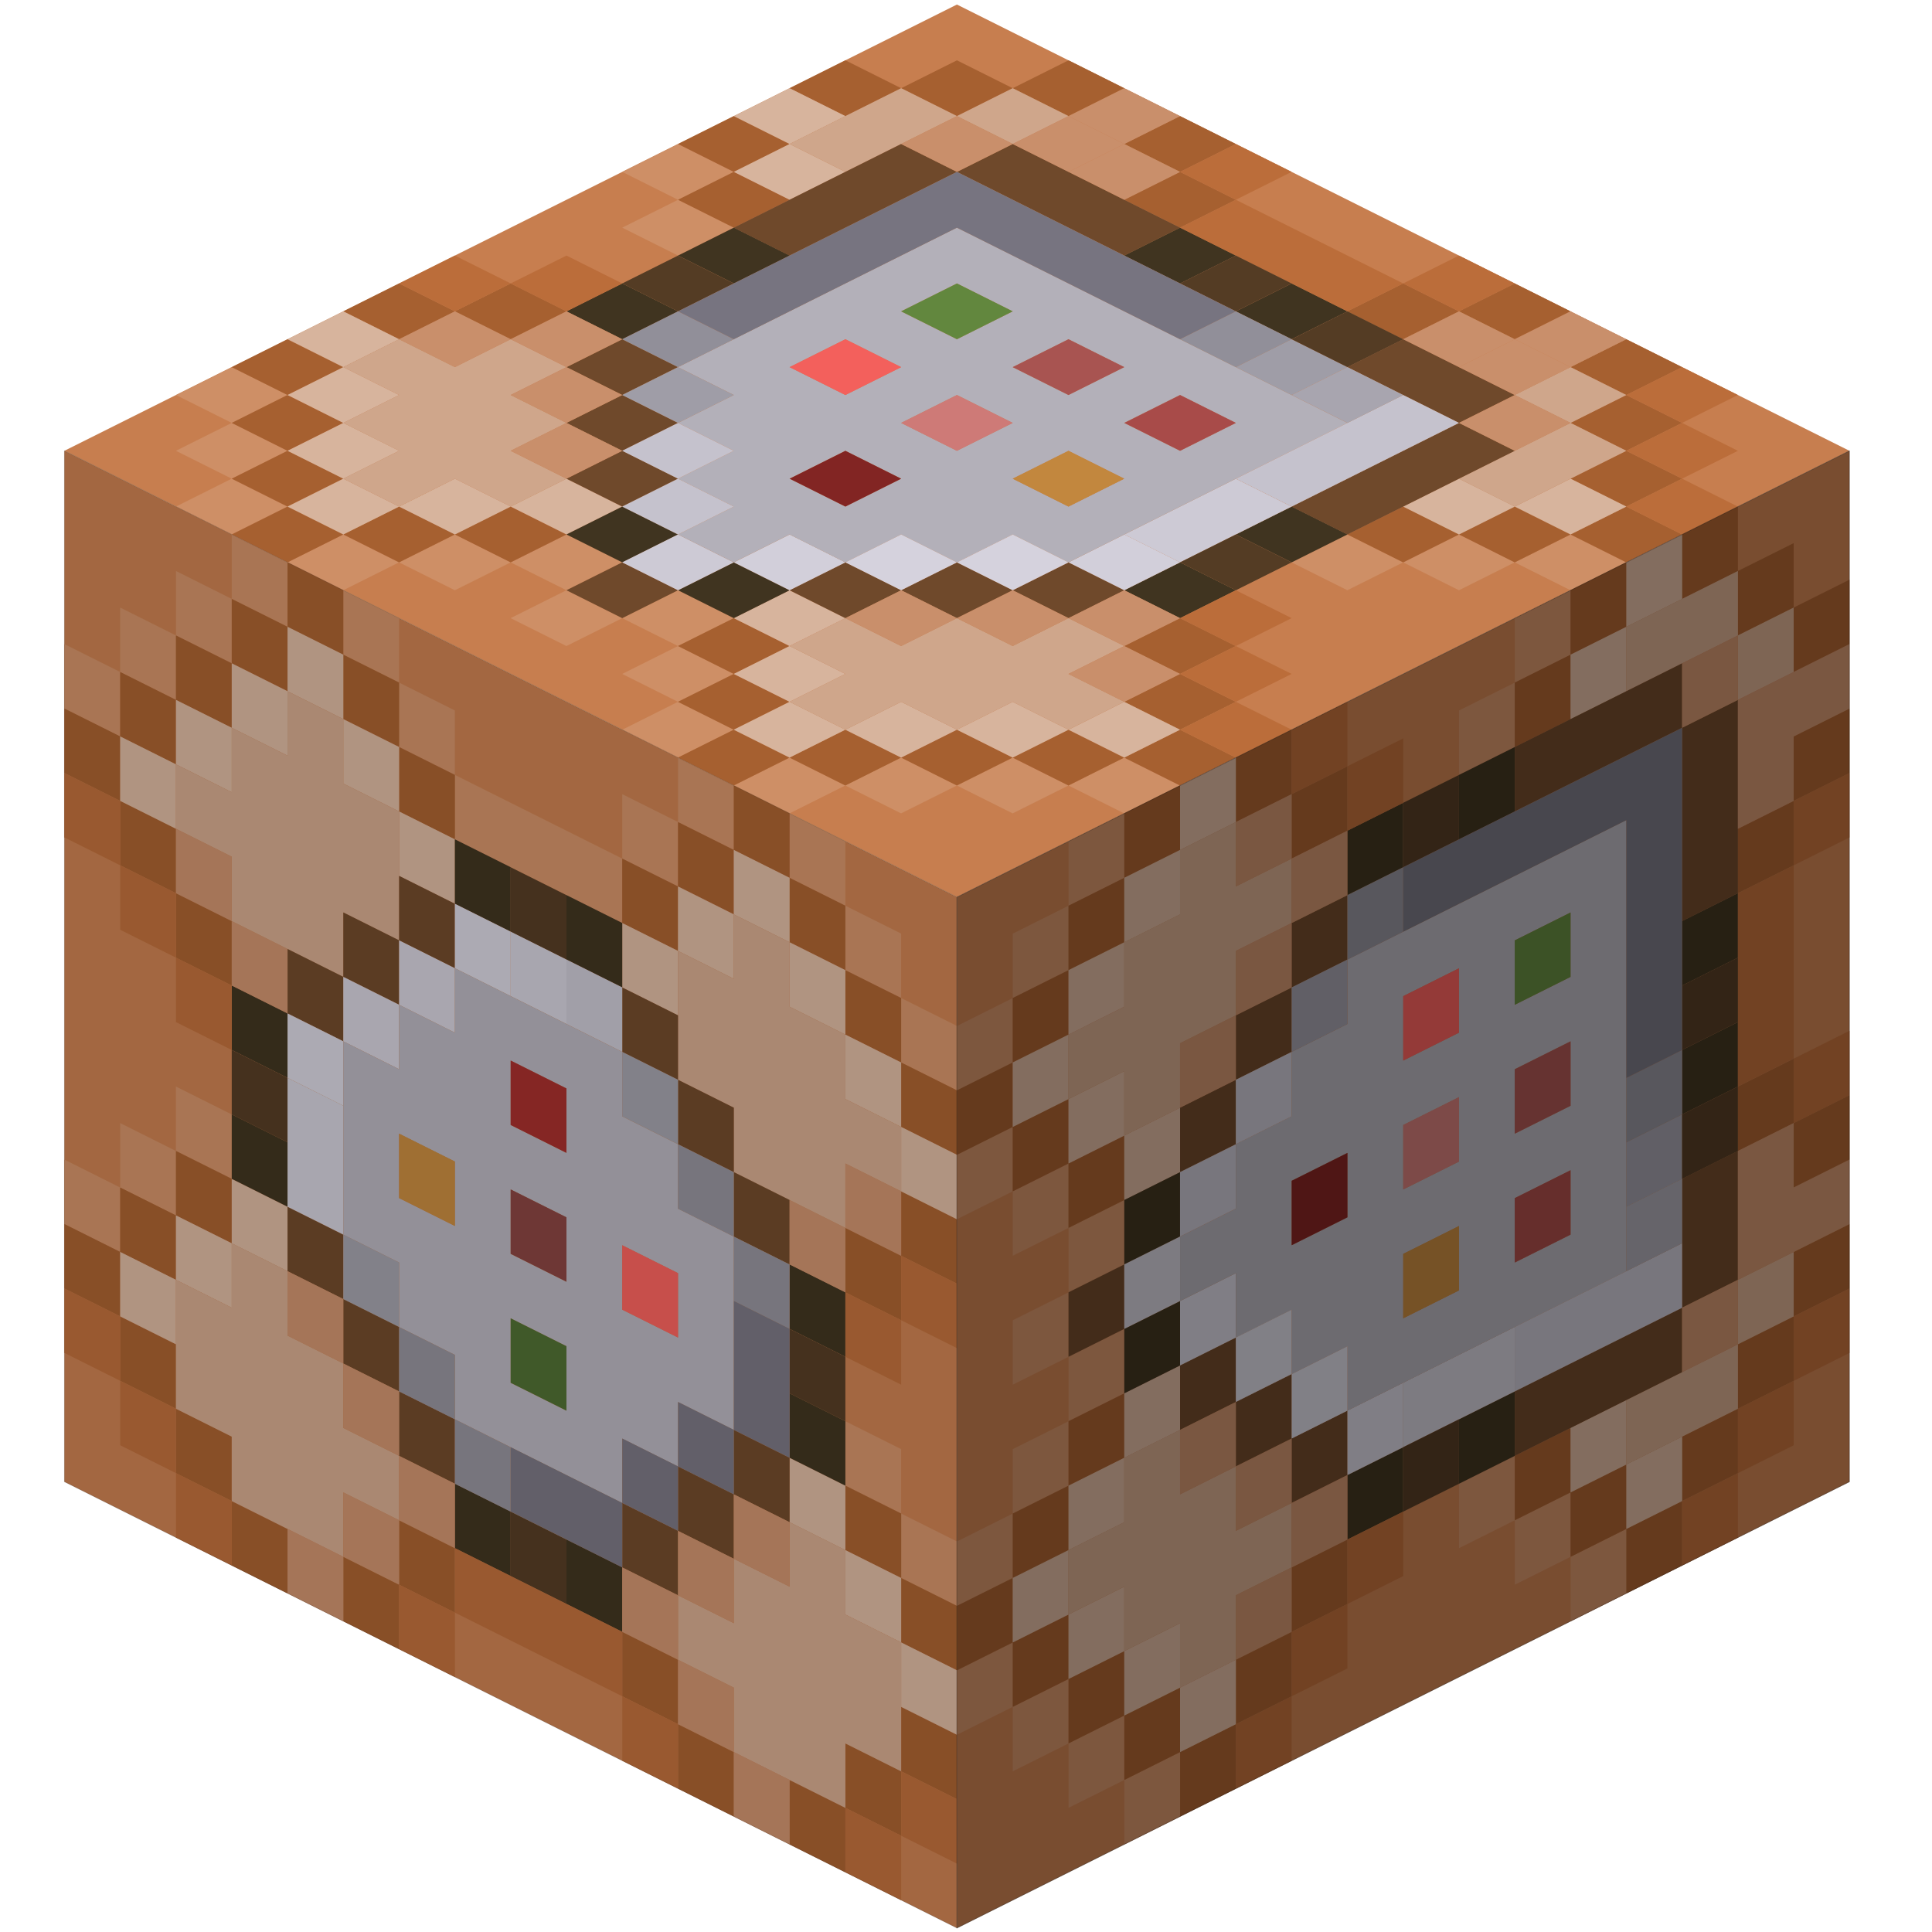 <?xml version="1.0" encoding="UTF-8"?>
<svg width="150" height="150" version="1.1" viewBox="0 0 300 300" xmlns="http://www.w3.org/2000/svg" xmlns:cc="http://creativecommons.org/ns#" xmlns:dc="http://purl.org/dc/elements/1.1/" xmlns:rdf="http://www.w3.org/1999/02/22-rdf-syntax-ns#">
<path d="m10 70 138.59-69.296 138.59 69.296-138.59 69.296z" fill="#c77e4f"/>
<path d="m105.28 22.359-8.662 4.33 8.662 4.332 8.662-4.332-8.662-4.33zm0 8.662-8.662 4.33 8.662 4.332 8.662-4.332-8.662-4.33zm-69.297 25.986-8.662 4.33 8.662 4.332 8.662-4.332-8.662-4.33zm0 8.662-8.662 4.33 8.662 4.33 8.662-4.33-8.662-4.33zm0 8.66-8.662 4.332 8.662 4.33 8.662-4.33-8.662-4.332zm17.324 8.662-8.662 4.332 8.662 4.33 8.662-4.33-8.662-4.332zm8.662 4.332 8.662 4.33 8.662-4.33-8.662-4.332-8.662 4.332zm17.324 0 8.662 4.33 8.662-4.33-8.662-4.332-8.662 4.332zm8.662 4.33-8.662 4.332 8.662 4.33 8.662-4.33-8.662-4.332zm8.662 4.332 8.662 4.33 8.662-4.33-8.662-4.332-8.662 4.332zm8.662 4.33-8.662 4.332 8.662 4.33 8.662-4.33-8.662-4.332zm0 8.662-8.662 4.332 8.662 4.33 8.662-4.33-8.662-4.332zm103.94-25.986-8.662 4.332 8.662 4.33 8.662-4.33-8.662-4.332zm8.662 4.332 8.662 4.33 8.662-4.33-8.662-4.332-8.662 4.332zm17.324 0 8.662 4.33 8.662-4.33-8.662-4.332-8.662 4.332zm-112.61 30.316-8.662 4.332 8.662 4.33 8.662-4.33-8.662-4.332zm8.662 4.332 8.662 4.33 8.662-4.33-8.662-4.332-8.662 4.332zm17.324 0 8.662 4.33 8.662-4.33-8.662-4.332-8.662 4.332zm17.324 0 8.66 4.33 8.662-4.33-8.662-4.332-8.66 4.332z" fill="#ce8f66"/>
<path d="m131.27 9.365-8.662 4.332 8.662 4.33 8.662-4.33-8.662-4.332zm8.662 4.332 8.662 4.33 8.662-4.33-8.662-4.332-8.662 4.332zm17.324 0 8.662 4.33 8.66-4.33-8.66-4.332-8.662 4.332zm-43.311 4.33-8.662 4.332 8.662 4.33 8.662-4.33-8.662-4.332zm0 8.662-8.662 4.332 8.662 4.33 8.662-4.33-8.662-4.332zm69.295-8.662-8.662 4.332 8.662 4.33 8.662-4.33-8.662-4.332zm0 8.662-8.662 4.332 8.662 4.33 8.662-4.33-8.662-4.332zm-121.27 17.324-8.662 4.332 8.662 4.33 8.662-4.33-8.662-4.332zm8.662 4.332 8.662 4.33 8.662-4.33-8.662-4.332-8.662 4.332zm147.25-4.332-8.662 4.332 8.662 4.33 8.662-4.33-8.662-4.332zm8.662 4.332 8.662 4.33 8.662-4.33-8.662-4.332-8.662 4.332zm-181.9 4.33-8.662 4.332 8.662 4.33 8.662-4.33-8.662-4.332zm0 8.662-8.662 4.332 8.662 4.33 8.662-4.33-8.662-4.332zm0 8.662-8.662 4.33 8.662 4.332 8.662-4.332-8.662-4.33zm0 8.662-8.662 4.33 8.662 4.332 8.662-4.332-8.662-4.33zm8.662 4.33 8.662 4.332 8.662-4.332-8.662-4.33-8.662 4.33zm17.324 0 8.662 4.332 8.662-4.332-8.662-4.33-8.662 4.33zm181.9-30.316-8.662 4.332 8.662 4.33 8.662-4.33-8.662-4.332zm0 8.662-8.662 4.332 8.662 4.33 8.662-4.33-8.662-4.332zm0 8.662-8.662 4.33 8.662 4.332 8.662-4.332-8.662-4.33zm0 8.662-8.662 4.33 8.662 4.332 8.662-4.332-8.662-4.33zm-8.662 4.33-8.662-4.33-8.662 4.33 8.662 4.332 8.662-4.332zm-17.324 0-8.662-4.33-8.662 4.33 8.662 4.332 8.662-4.332zm-112.61 12.994-8.662 4.33 8.662 4.332 8.662-4.332-8.662-4.33zm0 8.662-8.662 4.33 8.662 4.332 8.662-4.332-8.662-4.33zm0 8.662-8.662 4.33 8.662 4.332 8.662-4.332-8.662-4.33zm8.662 4.33 8.662 4.332 8.662-4.332-8.662-4.33-8.662 4.33zm17.324 0 8.662 4.332 8.662-4.332-8.662-4.33-8.662 4.33zm17.324 0 8.662 4.332 8.66-4.332-8.66-4.33-8.662 4.33zm17.322 0 8.662 4.332 8.662-4.332-8.662-4.33-8.662 4.33zm8.662-4.33 8.662-4.332-8.662-4.33-8.662 4.33 8.662 4.332zm0-8.662 8.662-4.332-8.662-4.33-8.662 4.33 8.662 4.332z" fill="#a66030"/>
<path d="m122.61 13.697-8.662 4.33 8.662 4.332 8.662-4.332-8.662-4.33zm0 8.662-8.662 4.33 8.662 4.332 8.662-4.332-8.662-4.33zm-69.297 25.986-8.662 4.33 8.662 4.332 8.662-4.332-8.662-4.33zm0 8.662-8.662 4.33 8.662 4.332 8.662-4.332-8.662-4.33zm0 8.662-8.662 4.33 8.662 4.33 8.662-4.33-8.662-4.33zm0 8.66-8.662 4.332 8.662 4.33 8.662-4.33-8.662-4.332zm8.662 4.332 8.662 4.33 8.662-4.33-8.662-4.332-8.662 4.332zm17.324 0 8.662 4.33 8.662-4.33-8.662-4.332-8.662 4.332zm147.25-4.332-8.662 4.332 8.662 4.33 8.662-4.33-8.662-4.332zm8.662 4.332 8.662 4.33 8.662-4.33-8.662-4.332-8.662 4.332zm-112.61 12.992-8.662 4.332 8.662 4.33 8.662-4.33-8.662-4.332zm0 8.662-8.662 4.332 8.662 4.33 8.662-4.33-8.662-4.332zm0 8.662-8.662 4.332 8.662 4.33 8.662-4.33-8.662-4.332zm8.662 4.332 8.662 4.33 8.662-4.33-8.662-4.332-8.662 4.332zm17.324 0 8.662 4.33 8.662-4.33-8.662-4.332-8.662 4.332zm17.324 0 8.66 4.33 8.662-4.33-8.662-4.332-8.66 4.332z" fill="#d7b49d"/>
<path d="m139.93 13.697-8.662 4.33-8.662 4.332 8.662 4.33 8.662-4.33 8.662-4.332-8.662-4.33zm8.662 4.33 8.662 4.332 8.662-4.332-8.662-4.33-8.662 4.33zm-86.621 34.648-8.662 4.332 8.662 4.33-8.662 4.332 8.662 4.33-8.662 4.33 8.662 4.332 8.662-4.332 8.662 4.332 8.662-4.332-8.662-4.33 8.662-4.33-8.662-4.332 8.662-4.33-8.662-4.332-8.662 4.332-8.662-4.332zm181.9 4.332-8.662 4.33 8.662 4.332 8.662-4.332-8.662-4.33zm0 8.662-17.324 8.66 8.662 4.332 8.662-4.332 8.662-4.33-8.662-4.33zm-112.61 30.316-8.662 4.33 8.662 4.332-8.662 4.33 8.662 4.332 8.662-4.332 8.662 4.332 8.662-4.332 8.662 4.332 8.66-4.332-8.66-4.33 8.66-4.332-8.66-4.33-8.662 4.33-8.662-4.33-8.662 4.33-8.662-4.33z" fill="#cfa68b"/>
<path d="m139.93 22.359-8.662 4.33-8.662 4.332-8.662 4.33 8.662 4.332 8.662-4.332 8.662-4.33 8.662-4.332-8.662-4.33zm8.662 4.33 8.662 4.332 8.662 4.33 8.66 4.332 8.662-4.332-8.662-4.33-8.66-4.332-8.662-4.33-8.662 4.33zm-51.973 25.986-8.662 4.332 8.662 4.33 8.662-4.33-8.662-4.332zm0 8.662-8.662 4.332 8.662 4.33 8.662-4.33-8.662-4.332zm0 8.662-8.662 4.33 8.662 4.332 8.662-4.332-8.662-4.33zm121.27-17.324-8.662 4.332 8.662 4.33 8.662 4.332 8.662-4.332-8.662-4.33-8.662-4.332zm8.662 12.994-17.324 8.66-8.662 4.332 8.662 4.33 8.662-4.33 8.662-4.332 8.662-4.33-8.662-4.33zm-129.93 21.654-8.662 4.33 8.662 4.332 8.662-4.332-8.662-4.33zm34.648 0-8.662 4.33 8.662 4.332 8.662-4.332-8.662-4.33zm8.662 4.33 8.662 4.332 8.662-4.332-8.662-4.33-8.662 4.33zm17.324 0 8.662 4.332 8.66-4.332-8.66-4.33-8.662 4.33z" fill="#6f492b"/>
<path d="m113.95 35.352-8.662 4.332 8.662 4.33 8.662-4.33-8.662-4.332zm69.295 0-8.662 4.332 8.662 4.33 8.662-4.33-8.662-4.332zm-86.619 8.662-8.662 4.332 8.662 4.33 8.662-4.33-8.662-4.332zm103.94 0-8.662 4.332 8.662 4.33 8.662-4.33-8.662-4.332zm-103.94 34.648-8.662 4.33 8.662 4.332 8.662-4.332-8.662-4.33zm103.94 0-8.662 4.33 8.662 4.332 8.662-4.332-8.662-4.33zm-86.619 8.662-8.662 4.33 8.662 4.332 8.662-4.332-8.662-4.33zm69.295 0-8.662 4.33 8.662 4.332 8.662-4.332-8.662-4.33z" fill="#403420"/>
<path d="m191.9 74.33-8.662 4.332-8.662 4.33 8.662 4.332 8.662-4.332 8.662-4.33-8.662-4.332zm-86.619 8.662-8.662 4.332 8.662 4.33 8.662-4.33-8.662-4.332z" fill="#cdcad5"/>
<g fill="#c98f6b">
<path d="m131.27 95.986 8.662-4.331 8.662 4.331-8.662 4.331z"/>
<path d="m79.296 70 8.662-4.331 8.662 4.331-8.662 4.331z"/>
<path d="m165.92 104.65 8.662-4.331 8.662 4.331-8.662 4.331z"/>
<path d="m148.59 95.986 8.662-4.331 8.662 4.331-8.662 4.331z"/>
<path d="m79.296 61.338 8.662-4.331 8.662 4.331-8.662 4.331z"/>
<path d="m61.972 52.676 8.662-4.331 8.662 4.331-8.662 4.331z"/>
<path d="m165.92 95.986 8.662-4.331 8.662 4.331-8.662 4.331z"/>
<path d="m79.296 52.676 8.662-4.331 8.662 4.331-8.662 4.331z"/>
<path d="m226.55 65.669 8.662-4.331 8.662 4.331-8.662 4.331z"/>
<path d="m139.93 22.359 8.662-4.331 8.662 4.331-8.662 4.331z"/>
<path d="m226.55 57.007 8.662-4.331 8.662 4.331-8.662 4.331z"/>
<path d="m217.89 52.676 8.662-4.331 8.662 4.331-8.662 4.331z"/>
<path d="m165.92 26.69 8.662-4.331 8.662 4.331-8.662 4.331z"/>
<path d="m157.25 22.359 8.662-4.331 8.662 4.331-8.662 4.331z"/>
<path d="m235.21 52.676 8.662-4.331 8.662 4.331-8.662 4.331z"/>
<path d="m165.92 18.028 8.662-4.331 8.662 4.331-8.662 4.331z"/>
</g>
<path d="m122.61 82.992-8.662 4.332 8.662 4.33 8.662-4.33-8.662-4.332zm51.971 0-8.66 4.332 8.66 4.33 8.662-4.33-8.662-4.332z" fill="#d2cfda"/>
<path d="m148.59 35.352-8.662 4.332-8.662 4.33-8.662 4.332-8.662 4.33-8.662 4.332 8.662 4.33-8.662 4.332 8.662 4.33-8.662 4.33 8.662 4.332-8.662 4.33 8.662 4.332 8.662-4.332 8.662 4.332 8.662-4.332 8.662 4.332 8.662-4.332 8.662 4.332 8.66-4.332 8.662-4.33 8.662-4.332 17.324-8.66-8.662-4.332-8.662-4.33-8.662-4.332-8.662-4.33-8.66-4.332-8.662-4.33-8.662-4.332zm0 8.662 8.662 4.332-8.662 4.33-8.662-4.33 8.662-4.332zm-17.324 8.662 8.662 4.332-8.662 4.33-8.662-4.33 8.662-4.332zm34.648 0 8.66 4.332-8.66 4.33-8.662-4.33 8.662-4.332zm-17.324 8.662 8.662 4.332-8.662 4.33-8.662-4.33 8.662-4.332zm34.646 0 8.662 4.332-8.662 4.33-8.662-4.33 8.662-4.332zm-51.971 8.662 8.662 4.33-8.662 4.332-8.662-4.332 8.662-4.33zm34.648 0 8.66 4.33-8.66 4.332-8.662-4.332 8.662-4.33z" fill="#b3b0b9"/>
<path d="m217.89 61.338-8.662 4.332-17.324 8.66 8.662 4.332 8.662-4.332 17.324-8.66-8.662-4.332zm-112.61 4.332-8.662 4.33 8.662 4.33 8.662-4.33-8.662-4.33zm0 8.66-8.662 4.332 8.662 4.33 8.662-4.33-8.662-4.332z" fill="#c5c2cd"/>
<path d="m191.9 22.359-8.662 4.33 8.662 4.332 8.662-4.332-8.662-4.33zm0 8.662-8.662 4.33 8.662 4.332 8.662 4.33 8.662 4.332 8.662-4.332-8.662-4.33-8.662-4.332-8.662-4.33zm25.986 12.992 8.662 4.332 8.662-4.332-8.662-4.33-8.662 4.33zm-147.25-4.33-8.662 4.33 8.662 4.332 8.662-4.332-8.662-4.33zm8.662 4.33 8.662 4.332 8.662-4.332-8.662-4.33-8.662 4.33zm181.9 12.994-8.662 4.33 8.662 4.332 8.662-4.332-8.662-4.33zm0 8.662-8.662 4.33 8.662 4.33 8.662-4.33-8.662-4.33zm0 8.66-8.662 4.332 8.662 4.33 8.662-4.33-8.662-4.332zm-69.297 17.324-8.662 4.332 8.662 4.33 8.662-4.33-8.662-4.332zm0 8.662-8.662 4.332 8.662 4.33 8.662-4.33-8.662-4.332zm0 8.662-8.662 4.332 8.662 4.33 8.662-4.33-8.662-4.332z" fill="#bb6d3a"/>
<path d="m139.93 82.992-8.662 4.332 8.662 4.33 8.662-4.33-8.662-4.332zm8.662 4.332 8.662 4.33 8.662-4.33-8.662-4.332-8.662 4.332z" fill="#d5d2dd"/>
<g fill="#822523">
<animate attributeName="fill" dur="2s" repeatCount="indefinite" values="#822523;#a84b49;#c85452;#a84b49;#822523"/>
<path d="m122.61 74.331 8.662-4.331 8.662 4.331-8.662 4.331z"/>
</g>
<path d="m200.56 52.676-8.662 4.332 8.662 4.33 8.662-4.33-8.662-4.332zm-95.281 4.332-8.662 4.33 8.662 4.332 8.662-4.332-8.662-4.33z" fill="#9f9da7"/>
<path d="m105.28 48.346-8.662 4.33 8.662 4.332 8.662-4.332-8.662-4.33zm86.619 0-8.662 4.33 8.662 4.332 8.662-4.332-8.662-4.33z" fill="#918f99"/>
<g fill="#543c24">
<path d="m183.24 87.324 8.662-4.331 8.662 4.331-8.662 4.331z"/>
<path d="m96.621 44.014 8.662-4.331 8.662 4.331-8.662 4.331z"/>
<path d="m200.57 52.676 8.662-4.331 8.662 4.331-8.662 4.331z"/>
<path d="m183.24 44.014 8.662-4.331 8.662 4.331-8.662 4.331z"/>
</g>
<g fill="#c2873e">
<animate attributeName="fill" dur="2s" repeatCount="indefinite" values="#c2873e;#9b6c32;#e8ad64;#c2873e;#c2873e"/>
<path d="m157.25 74.331 8.662-4.331 8.662 4.331-8.662 4.331z"/>
</g>
<g fill="#ce7a77">
<animate attributeName="fill" dur="2s" repeatCount="indefinite" values="#ce7a77;#a85451;#864341;#a85451;#ce7a77"/>
<path d="m139.93 65.669 8.662-4.331 8.662 4.331-8.662 4.331z"/>
</g>
<g fill="#f3605c">
<animate attributeName="fill" dur="2s" repeatCount="indefinite" values="#f3605c;#cd3a36;#a42e2b;#cd3a36;#f3605c"/>
<path d="m122.61 57.007 8.662-4.331 8.662 4.331-8.662 4.331z"/>
</g>
<path d="m148.59 26.689-8.662 4.332-8.662 4.33-8.662 4.332-8.662 4.33-8.662 4.332 8.662 4.33 8.662-4.33 8.662-4.332 8.662-4.33 8.662-4.332 8.662 4.332 8.662 4.33 8.66 4.332 8.662 4.33 8.662-4.33-8.662-4.332-8.662-4.33-8.66-4.332-8.662-4.33-8.662-4.332z" fill="#777480"/>
<g fill="#a84b49">
<animate attributeName="fill" dur="2s" repeatCount="indefinite" values="#a84b49;#a22e2c;#a22e2c;#822523;#a84b49"/>
<path d="m174.58 65.669 8.662-4.331 8.662 4.331-8.662 4.331z"/>
</g>
<g fill="#a85451">
<animate attributeName="fill" dur="2s" repeatCount="indefinite" values="#a85451;#ce7a77;#ce7a77;#a85451;#a85451"/>
<path d="m157.25 57.007 8.662-4.331 8.662 4.331-8.662 4.331z"/>
</g>
<g fill="#62873e">
<animate attributeName="fill" dur="2s" repeatCount="indefinite" values="#62873e;#4e6c32;#4e6c32;#749258;#62873e"/>
<path d="m139.93 48.345 8.662-4.331 8.662 4.331-8.662 4.331z"/>
</g>
<path d="m200.57 61.338 8.662-4.331 8.662 4.331-8.662 4.331z" fill="#a8a5af"/>
<path d="m10 70 138.59 69.296v160.09l-138.59-69.296z" fill="#c77e4f"/>
<path d="m35.986 82.992v10.006l8.662 4.332v-10.006l-8.662-4.332zm0 10.006-8.662-4.33v10.006l8.662 4.33v-10.006zm-8.662 5.676-8.662-4.332v10.006l8.662 4.332v-10.006zm-8.662 5.674-8.662-4.33v10.006l8.662 4.33v-10.006zm34.648-12.693v10.006l8.662 4.332v-10.006l-8.662-4.332zm8.662 14.338v10.006l8.662 4.33v-10.006l-8.662-4.33zm8.662 14.336v10.006l8.662 4.332 8.662 4.33 8.662 4.332v-10.006l-8.662-4.332-8.662-4.33-8.662-4.332zm25.986 12.994 8.662 4.33v-10.006l-8.662-4.33v10.006zm8.662-5.676 8.662 4.332v-10.006l-8.662-4.332v10.006zm17.324-1.344v10.006l8.662 4.332v-10.006l-8.662-4.332zm8.662 14.338v10.006l8.662 4.33v-10.006l-8.662-4.33zm8.662 14.336v10.006l8.662 4.332v-10.006l-8.662-4.332zm-112.61 13.738v10.006l8.662 4.33v-10.006l-8.662-4.33zm0 10.006-8.662-4.332v10.006l8.662 4.332v-10.006zm-8.662 5.674-8.662-4.33v10.006l8.662 4.33v-10.006zm112.61 36.293v10.006l8.662 4.33v-10.006l-8.662-4.33zm8.662 14.336v10.006l8.662 4.33v-10.006l-8.662-4.33z" fill="#ce8f66"/>
<path d="m44.648 87.324v10.006l8.662 4.33v-10.006l-8.662-4.33zm8.662 14.336v10.006l8.662 4.332v-10.006l-8.662-4.332zm8.662 14.338v10.006l8.662 4.33v-10.006l-8.662-4.33zm-17.324-18.668-8.662-4.332v10.006l8.662 4.332v-10.006zm-8.662 5.674-8.662-4.33v10.006l8.662 4.33v-10.006zm-8.662 5.676-8.662-4.332v10.006l8.662 4.332v-10.006zm-8.662 5.674-8.662-4.33v10.006l8.662 4.33v-10.006zm0 10.006v10.006l8.662 4.332v-10.006l-8.662-4.332zm8.662 14.338v10.006l8.662 4.33v-10.006l-8.662-4.33zm86.621-16.725v10.006l8.662 4.33v-10.006l-8.662-4.33zm8.662 14.336v10.006l8.662 4.332v-10.006l-8.662-4.332zm8.662 14.338v10.006l8.662 4.33v-10.006l-8.662-4.33zm8.662 14.336v10.006l8.662 4.332v-10.006l-8.662-4.332zm-25.986-33.004-8.662-4.332v10.006l8.662 4.332v-10.006zm-8.662 5.674-8.662-4.33v10.006l8.662 4.33v-10.006zm-77.959 41.068v10.006l8.662 4.33v-10.006l-8.662-4.33zm0 10.006-8.662-4.332v10.006l8.662 4.332v-10.006zm-8.662 5.674-8.662-4.33v10.006l8.662 4.33v-10.006zm0 10.006v10.006l8.662 4.332v-10.006l-8.662-4.332zm8.662 14.338v10.006l8.662 4.33v-10.006l-8.662-4.33zm8.662 14.336v10.006l8.662 4.33v-10.006l-8.662-4.33zm103.95-48.086v10.006l8.662 4.332v-10.006l-8.662-4.332zm0 10.006-8.662-4.33v10.006l8.662 4.33v-10.006zm-8.662 35.693v10.004l8.662 4.332v-10.006l-8.662-4.33zm8.662 14.336v10.006l8.662 4.33v-10.006l-8.662-4.33zm-77.959-8.963v10.006l8.662 4.332v-10.006l-8.662-4.332zm0 10.006-8.662-4.33v10.006l8.662 4.33v-10.006zm34.648 7.318v10.006l8.662 4.332v-10.006l-8.662-4.332zm8.662 14.338v10.006l8.662 4.33v-10.006l-8.662-4.33zm34.648-2.688v10.006l8.662 4.33v-10.006l-8.662-4.33zm0 10.006-8.662-4.332v10.006l8.662 4.332v-10.006zm-8.662 5.674-8.662-4.33v10.006l8.662 4.33v-10.006z" fill="#a66030"/>
<path d="m44.648 97.33v10.006l8.662 4.33v-10.006l-8.662-4.33zm8.662 14.336v10.006l8.662 4.332v-10.006l-8.662-4.332zm8.662 14.338v10.006l8.662 4.33v-10.006l-8.662-4.33zm-17.324-18.668-8.662-4.332v10.006l8.662 4.332v-10.006zm-8.662 5.674-8.662-4.33v10.006l8.662 4.33v-10.006zm-8.662 5.676-8.662-4.332v10.006l8.662 4.332v-10.006zm86.621 13.293v10.006l8.662 4.33v-10.006l-8.662-4.33zm8.662 14.336v10.006l8.662 4.332v-10.006l-8.662-4.332zm8.662 14.338v10.006l8.662 4.33v-10.006l-8.662-4.33zm8.662 14.336v10.006l8.662 4.332v-10.006l-8.662-4.332zm-25.986-33.004-8.662-4.332v10.006l8.662 4.332v-10.006zm-8.662 5.674-8.662-4.33v10.006l8.662 4.33v-10.006zm-69.297 35.393v10.006l8.662 4.332v-10.006l-8.662-4.332zm0 10.006-8.662-4.33v10.006l8.662 4.33v-10.006zm-8.662 5.676-8.662-4.332v10.006l8.662 4.332v-10.006zm95.283 27.629v10.006l8.662 4.33v-10.004l-8.662-4.332zm8.662 14.336v10.006l8.662 4.332v-10.006l-8.662-4.332zm8.662 14.338v10.006l8.662 4.33v-10.006l-8.662-4.33z" fill="#d7b49d"/>
<path d="m44.648 107.34v10.006l-8.662-4.332v10.006l-8.662-4.33v10.006l8.662 4.33v10.006l8.662 4.332 8.662 4.33v-10.006l8.662 4.332v-10.006-10.006l-8.662-4.332v-10.006l-8.662-4.33zm69.297 34.648v10.006l-8.662-4.332v10.006 10.006l8.662 4.332v10.006l8.662 4.33 8.662 4.332v-10.006l8.662 4.33v-10.006l-8.662-4.33v-10.006l-8.662-4.332v-10.006l-8.662-4.33zm-77.959 51.072v10.006l-8.662-4.33v10.006 10.006l8.662 4.33v10.006l8.662 4.33 8.662 4.332v-10.006l8.662 4.33v-10.004l-8.662-4.332v-10.006l-8.662-4.33v-10.006l-8.662-4.332zm86.621 43.311v10.006l-8.662-4.332v10.006l-8.662-4.33v10.006l8.662 4.33v10.006l8.662 4.332 8.662 4.33v-10.006l8.662 4.332v-10.006-10.006l-8.662-4.332v-10.006l-8.662-4.33z" fill="#cfa68b"/>
<path d="m70.635 130.33v10.006l8.662 4.332v-10.006l-8.662-4.332zm17.324 8.662v10.006l8.662 4.332v-10.006l-8.662-4.332zm-51.973 14.037v10.006l8.662 4.332v-10.006l-8.662-4.332zm0 20.012v10.006l8.662 4.332v-10.006l-8.662-4.332zm86.621 23.299v10.006l8.662 4.332v-10.006l-8.662-4.332zm0 20.012v10.006l8.662 4.332v-10.006l-8.662-4.332zm-51.973 14.037v10.006l8.662 4.33v-10.006l-8.662-4.33zm17.324 8.662v10.006l8.662 4.33v-10.006l-8.662-4.33z" fill="#403420"/>
<path d="m79.297 134.67v10.006l8.662 4.33v-10.006l-8.662-4.33zm-43.311 28.373v10.006l8.662 4.332v-10.006l-8.662-4.332zm86.621 43.311v10.006l8.662 4.332v-10.006l-8.662-4.332zm-43.311 28.373v10.006l8.662 4.332v-10.006l-8.662-4.332z" fill="#543c24"/>
<path d="m61.973 136.01v10.006l8.662 4.33v-10.006l-8.662-4.33zm0 10.006-8.662-4.332v10.006l8.662 4.332v-10.006zm-8.662 5.674-8.662-4.33v10.006l8.662 4.33v-10.006zm43.311 1.645v10.006l8.662 4.33v-10.006l-8.662-4.33zm8.662 14.336v10.006l8.662 4.332v-10.006l-8.662-4.332zm8.662 14.338v10.006l8.662 4.33v-10.006l-8.662-4.33zm-69.297 5.375v10.006l8.662 4.33v-10.006l-8.662-4.33zm8.662 14.336v10.006l8.662 4.332v-10.006l-8.662-4.332zm8.662 14.338v10.006l8.662 4.33v-10.006l-8.662-4.33zm51.973 5.975v10.006l8.662 4.33v-10.006l-8.662-4.33zm0 10.006-8.662-4.332v10.006l8.662 4.33v-10.004zm-8.662 5.674-8.662-4.33v10.004l8.662 4.332v-10.006z" fill="#6f492b"/>
<path d="m70.635 140.34v10.006l8.662 4.332v-10.006l-8.662-4.332zm-25.986 17.025v10.006l8.662 4.33v-10.006l-8.662-4.33z" fill="#d2cfda"/>
<path d="m79.297 144.67v10.006l8.662 4.33v-10.006l-8.662-4.33zm-34.648 22.699v10.006 10.006l8.662 4.33v-10.006-10.006l-8.662-4.33z" fill="#cdcad5"/>
<path d="m87.959 149 8.662 4.331v10.006l-8.662-4.331z" fill="#c5c2cd"/>
<path d="m10 120.03v10.006l8.662 4.33v-10.006l-8.662-4.33zm8.662 14.336v10.006l8.662 4.332v-10.006l-8.662-4.332zm8.662 14.338v10.006l8.662 4.33v-10.006l-8.662-4.33zm112.61 46.297v10.006l8.662 4.332v-10.006l-8.662-4.332zm0 10.006-8.662-4.33v10.006l8.662 4.33v-10.006zm-129.93-4.93v10.006l8.662 4.33v-10.006l-8.662-4.33zm8.662 14.336v10.006l8.662 4.332v-10.006l-8.662-4.332zm8.662 14.338v10.004l8.662 4.332v-10.006l-8.662-4.33zm43.311 11.648v10.006l8.662 4.33 8.662 4.332 8.662 4.33v-10.006l-8.662-4.33-8.662-4.332-8.662-4.33zm25.986 22.998v10.006l8.662 4.332v-10.006l-8.662-4.332zm-25.986-12.992-8.662-4.332v10.006l8.662 4.332v-10.006zm69.297 24.643v10.006l8.662 4.33v-10.006l-8.662-4.33zm0 10.006-8.662-4.332v10.006l8.662 4.332v-10.006z" fill="#bb6d3a"/>
<path d="m27.324 128.69v10.006l8.662 4.33v-10.006l-8.662-4.33zm8.662 14.336v10.006l8.662 4.332v-10.006l-8.662-4.332zm95.283 37.637v10.006l8.662 4.33v-10.006l-8.662-4.33zm0 10.006-8.662-4.332v10.006l8.662 4.332v-10.006zm-86.621 6.719v10.006l8.662 4.33v-10.006l-8.662-4.33zm8.662 14.336v10.006l8.662 4.332v-10.006l-8.662-4.332zm8.662 14.338v10.004l8.662 4.332v-10.006l-8.662-4.33zm0 10.004-8.662-4.33v10.006l8.662 4.33v-10.006zm-8.662 5.676-8.662-4.332v10.006l8.662 4.332v-10.006zm60.635-9.705v10.004l8.662 4.332v-10.006l-8.662-4.33zm0 10.004-8.662-4.33v10.006l8.662 4.33v-10.006zm-8.662 5.676-8.662-4.332v10.006l8.662 4.332v-10.006zm0 10.006v10.006l8.662 4.33v-10.006l-8.662-4.33zm8.662 14.336v10.006l8.662 4.332v-10.006l-8.662-4.332z" fill="#c98f6b"/>
<g fill="#cecbd6">
<path d="m61.972 146.02 8.662 4.331v10.006l-8.662-4.331z"/>
<path d="m53.31 151.69 8.662 4.331v10.006l-8.662-4.331z"/>
</g>
<path d="m70.635 150.35v10.006l-8.662-4.33v10.006l-8.662-4.332v10.006 10.006 10.006l8.662 4.332v10.006l8.662 4.33v10.006l8.662 4.332 8.662 4.33 8.662 4.332v-10.006l8.662 4.33v-10.006l8.662 4.332v-10.006-10.006-10.006l-8.662-4.332v-10.006l-8.662-4.33v-10.006l-8.662-4.332-8.662-4.33-8.662-4.332zm8.662 14.338 8.662 4.33v10.006l-8.662-4.33v-10.006zm-17.324 11.35 8.662 4.33v10.006l-8.662-4.33v-10.006zm17.324 8.662 8.662 4.33v10.006l-8.662-4.33v-10.006zm17.324 8.662 8.662 4.33v10.006l-8.662-4.33v-10.006zm-17.324 11.35 8.662 4.33v10.006l-8.662-4.33v-10.006z" fill="#b3b0b9"/>
<path d="m96.621 163.34v10.006l8.662 4.33v-10.006l-8.662-4.33zm-43.311 28.373v10.006l8.662 4.332v-10.006l-8.662-4.332z" fill="#9f9da7"/>
<g fill="#a22e2c">
<animate attributeName="fill" dur="2s" repeatCount="indefinite" values="#a22e2c;#c85452;#822523;#822523;#a22e2c"/>
<path d="m79.296 164.68 8.662 4.331v10.006l-8.662-4.331z"/>
</g>
<path d="m105.28 177.68v10.006l8.662 4.332v-10.006l-8.662-4.332zm8.662 14.338v10.006l8.662 4.33v-10.006l-8.662-4.33zm-51.973 14.037v10.006l8.662 4.33v-10.006l-8.662-4.33zm8.662 14.336v10.006l8.662 4.33v-10.004l-8.662-4.332z" fill="#918f99"/>
<g fill="#c2873e">
<animate attributeName="fill" dur="2s" repeatCount="indefinite" values="#c2873e;#9b6c32;#e8ad64;#c2873e;#c2873e"/>
<path d="m61.972 176.03 8.662 4.331v10.006l-8.662-4.331z"/>
</g>
<g fill="#864341">
<animate attributeName="fill" dur="2s" repeatCount="indefinite" values="#864341;#ce7a77;#ce7a77;#ac6967;#864341"/>
<path d="m79.296 184.69 8.662 4.331v10.006l-8.662-4.331z"/>
</g>
<g fill="#f3605c">
<animate attributeName="fill" dur="2s" repeatCount="indefinite" values="#f3605c;#cd3a36;#a42e2b;#cd3a36;#f3605c"/>
<path d="m96.621 193.36 8.662 4.331v10.006l-8.662-4.331z"/>
</g>
<path d="m113.95 202.02v10.006 10.006l8.662 4.33v-10.006-10.006l-8.662-4.33zm0 20.012-8.662-4.332v10.006l8.662 4.332v-10.006zm-8.662 5.674-8.662-4.33v10.006l8.662 4.33v-10.006zm-8.662 5.676-8.662-4.332-8.662-4.33v10.004l8.662 4.332 8.662 4.33v-10.004z" fill="#777480"/>
<g fill="#4e6c32">
<animate attributeName="fill" dur="2s" repeatCount="indefinite" values="#4e6c32;#62873e;#88ad64;#62873e;#4e6c32"/>
<path d="m79.296 204.71 8.662 4.331v10.006l-8.662-4.331z"/>
</g>
<path d="m10 70 138.59 69.296v160.09l-138.59-69.296z" opacity=".182" stroke="#000" stroke-width=".1"/>
<path d="m148.59 139.3 138.59-69.296v160.09l-138.59 69.296z" fill="#c77e4f"/>
<path d="m243.88 91.654-8.662 4.332v10.006l8.662-4.332v-10.006zm-8.662 14.338-8.662 4.33v10.006l8.662-4.33v-10.006zm-60.635 20.311-8.66 4.332v10.006l8.66-4.332v-10.006zm-8.66 14.338-8.662 4.33v10.006l8.662-4.33v-10.006zm-8.662 14.336-8.662 4.332v10.006l8.662-4.332v-10.006zm0 20.012-8.662 4.332v10.006l8.662-4.332v-10.006zm0 10.006v10.006l8.662-4.33v-10.006l-8.662 4.33zm8.662 5.676v10.006l8.66-4.332v-10.006l-8.66 4.332zm0 10.006-8.662 4.33v10.006l8.662-4.33v-10.006zm0 10.006v10.006l8.66-4.332v-10.006l-8.66 4.332zm0 10.006-8.662 4.33v10.006l8.662-4.33v-10.006zm-8.662 14.336-8.662 4.33v10.006l8.662-4.33v-10.006zm77.957-8.961-8.662 4.33v10.006l8.662-4.332v-10.004zm0 10.004v10.006l8.662-4.33v-10.006l-8.662 4.33zm8.662 5.676v10.006l8.662-4.332v-10.006l-8.662 4.332zm-86.619 13.293-8.662 4.33v10.006l8.662-4.33v-10.006zm0 10.006v10.006l8.662-4.332v-10.006l-8.662 4.332zm8.662 5.674v10.006l8.66-4.33v-10.006l-8.66 4.33zm8.66 5.676v10.006l8.662-4.332v-10.006l-8.662 4.332z" fill="#ce8f66"/>
<path d="m269.86 78.662-8.662 4.33v10.006l8.662-4.33v-10.006zm0 10.006v10.006l8.662-4.332v-10.006l-8.662 4.332zm8.662 5.674v10.006l8.662-4.33v-10.006l-8.662 4.33zm-25.986-7.018-8.662 4.33v10.006l8.662-4.33v-10.006zm-8.662 14.336-8.662 4.332v10.006l8.662-4.332v-10.006zm43.311 8.363-8.662 4.33v10.006l8.662-4.33v-10.006zm-8.662 14.336-8.662 4.332v10.006l8.662-4.332v-10.006zm-77.959-11.049-8.662 4.33v10.006l8.662-4.33v-10.006zm0 10.006v10.006l8.662-4.332v-10.006l-8.662 4.332zm-17.324-1.344-8.662 4.33v10.006l8.662-4.33v-10.006zm-8.662 14.336-8.66 4.332v10.006l8.66-4.332v-10.006zm-8.66 14.338-8.662 4.33v10.006l8.662-4.33v-10.006zm-8.662 14.336-8.662 4.332v10.006l8.662-4.332v-10.006zm0 10.006v10.006l8.662-4.33v-10.006l-8.662 4.33zm8.662 5.676v10.006l8.66-4.332v-10.006l-8.66 4.332zm112.61-16.281-8.662 4.332v10.006l8.662-4.332v-10.006zm0 10.006v10.006l8.662-4.33v-10.006l-8.662 4.33zm8.662 15.682-8.662 4.33v10.006l8.662-4.33v-10.006zm-8.662 14.336-8.662 4.332v10.006l8.662-4.332v-10.006zm-8.662 14.338-8.662 4.33v10.006l8.662-4.33v-10.006zm-8.662 14.336-8.662 4.33v10.006l8.662-4.33v-10.006zm-8.662 4.33v-10.004l-8.662 4.33v10.006l8.662-4.332zm-8.662-5.674v-10.006l-8.662 4.332v10.004l8.662-4.33zm-69.297-15.381-8.66 4.332v10.006l8.66-4.332v-10.006zm-8.66 14.338-8.662 4.33v10.006l8.662-4.332v-10.004zm-8.662 14.336-8.662 4.33v10.006l8.662-4.33v-10.006zm0 10.006v10.006l8.662-4.332v-10.006l-8.662 4.332zm8.662 5.674v10.006l8.66-4.33v-10.006l-8.66 4.33zm8.66 5.676v10.006l8.662-4.332v-10.006l-8.662 4.332zm8.662 5.674v10.006l8.662-4.33v-10.006l-8.662 4.33zm8.662-4.33 8.662-4.332v-10.006l-8.662 4.332v10.006zm8.662-14.338 8.662-4.33v-10.006l-8.662 4.33v10.006z" fill="#a66030"/>
<path d="m261.2 82.992-8.662 4.332v10.006l8.662-4.332v-10.006zm-8.662 14.338-8.662 4.33v10.006l8.662-4.33v-10.006zm-60.635 20.311-8.662 4.332v10.006l8.662-4.332v-10.006zm-8.662 14.338-8.662 4.33v10.006l8.662-4.33v-10.006zm-8.662 14.336-8.66 4.332v10.006l8.66-4.332v-10.006zm-8.66 14.338-8.662 4.33v10.006l8.662-4.33v-10.006zm0 10.006v10.006l8.66-4.332v-10.006l-8.66 4.332zm8.66 5.674v10.006l8.662-4.33v-10.006l-8.662 4.33zm8.662 35.693-8.662 4.33v10.006l8.662-4.33v-10.006zm-8.662 14.336-8.66 4.332v10.004l8.66-4.33v-10.006zm-8.66 14.336-8.662 4.332v10.006l8.662-4.332v-10.006zm0 10.006v10.006l8.66-4.33v-10.006l-8.66 4.33zm8.66 5.676v10.006l8.662-4.332v-10.006l-8.662 4.332zm8.662 5.674v10.006l8.662-4.33v-10.006l-8.662 4.33zm69.297-44.652-8.662 4.33v10.006l8.662-4.33v-10.006zm0 10.006v10.004l8.662-4.33v-10.006l-8.662 4.332z" fill="#d7b49d"/>
<path d="m269.86 88.668-8.662 4.33-8.662 4.332v10.006l8.662-4.332 8.662-4.33v-10.006zm0 10.006v10.006l8.662-4.332v-10.006l-8.662 4.332zm-77.959 28.973-8.662 4.332v10.006l-8.662 4.33v10.006l-8.66 4.332v10.006l8.66-4.332v10.006l8.662-4.33v-10.006l8.662-4.332v-10.006l8.662-4.33v-10.006l-8.662 4.33v-10.006zm86.621 66.754-8.662 4.332v10.006l8.662-4.332v-10.006zm-8.662 14.338-8.662 4.33-8.662 4.332v10.006l8.662-4.332 8.662-4.33v-10.006zm-86.621 13.293-8.662 4.33v10.006l-8.66 4.33v10.006l8.66-4.33v10.006l8.662-4.332v10.006l8.662-4.33v-10.006l8.662-4.332v-10.004l-8.662 4.33v-10.006l-8.662 4.332v-10.006z" fill="#cfa68b"/>
<path d="m261.2 103-8.662 4.332-8.662 4.33-8.662 4.332v10.006l8.662-4.332 8.662-4.33 8.662-4.332v-10.006zm0 10.006v10.006 10.006 10.006l8.662-4.33v-10.006-10.006-10.006l-8.662 4.33zm-51.973 25.986-8.662 4.332v10.006l8.662-4.332v-10.006zm-8.662 14.338-8.662 4.33v10.006l8.662-4.33v-10.006zm-8.662 14.336-8.662 4.332v10.006l8.662-4.332v-10.006zm77.959 11.051-8.662 4.33v10.006 10.006l8.662-4.33v-10.006-10.006zm-8.662 24.342-8.662 4.332-8.662 4.33-8.662 4.332v10.006l8.662-4.332 8.662-4.33 8.662-4.332v-10.006zm-86.621-6.719-8.66 4.332v10.006l8.66-4.332v-10.006zm17.324 11.35-8.662 4.332v10.006l8.662-4.332v-10.006zm0 10.006v10.006l8.662-4.33v-10.006l-8.662 4.33zm8.662 5.676v10.006l8.662-4.332v-10.006l-8.662 4.332z" fill="#6f492b"/>
<path d="m235.21 116-8.662 4.33v10.006l8.662-4.33v-10.006zm-17.324 8.662-8.662 4.33v10.006l8.662-4.33v-10.006zm51.973 14.037-8.662 4.33v10.006l8.662-4.33v-10.006zm0 20.012-8.662 4.33v10.006l8.662-4.33v-10.006zm-86.621 23.299-8.662 4.33v10.006l8.662-4.33v-10.006zm0 20.012-8.662 4.33v10.006l8.662-4.33v-10.006zm51.973 14.037-8.662 4.33v10.006l8.662-4.33v-10.006zm-17.324 8.662-8.662 4.33v10.006l8.662-4.332v-10.004z" fill="#403420"/>
<path d="m183.24 192.01-8.662 4.33v10.006l8.662-4.33v-10.006zm51.973 14.037-8.662 4.33-8.662 4.332v10.006l8.662-4.332 8.662-4.33v-10.006z" fill="#cdcad5"/>
<path d="m269.86 98.674-8.662 4.33v10.006l8.662-4.33v-10.006zm0 10.006v10.006 10.006l8.662-4.332v-10.006l8.662-4.33v-10.006l-8.662 4.33-8.662 4.332zm-69.297 14.637-8.662 4.33v10.006l8.662-4.33v-10.006zm0 10.006v10.006l8.662-4.332v-10.006l-8.662 4.332zm0 10.006-8.662 4.33v10.006l8.662-4.33v-10.006zm-8.662 14.336-8.662 4.332v10.006l8.662-4.332v-10.006zm86.621 16.725-8.662 4.332v10.006 10.006l8.662-4.332 8.662-4.33v-10.006l-8.662 4.33v-10.006zm-8.662 24.344-8.662 4.33v10.006l8.662-4.33v-10.006zm-77.959 18.967-8.662 4.332v10.006l8.662-4.332v-10.006zm0 10.006v10.006l8.662-4.33v-10.006l-8.662 4.33zm8.662 5.676v10.004l8.662-4.33v-10.006l-8.662 4.332zm0 10.004-8.662 4.332v10.006l8.662-4.332v-10.006z" fill="#c98f6b"/>
<g fill="#d2cfda">
<path d="m183.24 202.02 8.662-4.331v10.006l-8.662 4.331z"/>
<path d="m209.23 219.04 8.662-4.331v10.006l-8.662 4.331z"/>
</g>
<path d="m252.54 127.35-8.662 4.33-8.662 4.332-8.662 4.33-8.662 4.332-8.662 4.33v10.006l-8.662 4.332v10.006l-8.662 4.33v10.006l-8.662 4.332v10.006l8.662-4.332v10.006l8.662-4.33v10.006l8.662-4.332v10.006l8.662-4.33 8.662-4.332 8.662-4.33 8.662-4.332 8.662-4.33v-10.006-10.006-10.006-10.006-10.006-10.006-10.006zm-8.662 14.336v10.006l-8.662 4.332v-10.006l8.662-4.332zm-17.324 8.662v10.006l-8.662 4.332v-10.006l8.662-4.332zm17.324 11.35v10.006l-8.662 4.332v-10.006l8.662-4.332zm-17.324 8.662v10.006l-8.662 4.332v-10.006l8.662-4.332zm-17.324 8.662v10.006l-8.662 4.332v-10.006l8.662-4.332zm34.648 2.688v10.006l-8.662 4.332v-10.006l8.662-4.332zm-17.324 8.662v10.006l-8.662 4.332v-10.006l8.662-4.332z" fill="#b3b0b9"/>
<path d="m200.56 163.34-8.662 4.33v10.006l8.662-4.33v-10.006zm-8.662 14.336-8.662 4.332v10.006l8.662-4.332v-10.006zm69.297 15.381-8.662 4.332-8.662 4.33-8.662 4.332v10.006l8.662-4.332 8.662-4.33 8.662-4.332v-10.006z" fill="#c5c2cd"/>
<path d="m209.23 108.98-8.662 4.332v10.006l8.662-4.332v-10.006zm0 10.006v10.006l8.662-4.33v-10.006l-8.662 4.33zm77.959 1.045-8.662 4.33v10.006l8.662-4.33v-10.006zm-8.662 14.336-8.662 4.332v10.006 10.006 10.006l8.662-4.332v-10.006-10.006-10.006zm0 30.018v10.006l8.662-4.33v-10.006l-8.662 4.33zm8.662 35.693-8.662 4.33v10.006l8.662-4.33v-10.006zm-8.662 14.336-8.662 4.332v10.006l8.662-4.332v-10.006zm-8.662 14.338-8.662 4.33v10.006l8.662-4.332v-10.004zm-51.973 5.973-8.662 4.332v10.006l8.662-4.332v-10.006zm-8.662 14.338-8.662 4.33v10.006l8.662-4.33v-10.006zm-8.662 14.336-8.662 4.332v10.006l8.662-4.332v-10.006z" fill="#bb6d3a"/>
<g fill="#d5d2dd">
<path d="m191.9 207.69 8.662-4.331v10.006l-8.662 4.331z"/>
<path d="m200.57 213.37 8.662-4.331v10.006l-8.662 4.331z"/>
</g>
<g fill="#822523">
<animate attributeName="fill" dur="2s" repeatCount="indefinite" values="#822523;#a84b49;#c85452;#a84b49;#822523"/>
<path d="m200.57 183.35 8.662-4.331v10.006l-8.662 4.331z"/>
</g>
<path d="m209.23 149-8.662 4.332v10.006l8.662-4.332v-10.006zm51.973 24.043-8.662 4.332v10.006l8.662-4.332v-10.006z" fill="#9f9da7"/>
<path d="m217.89 134.67-8.662 4.33v10.006l8.662-4.33v-10.006zm43.311 28.373-8.662 4.332v10.006l8.662-4.332v-10.006z" fill="#918f99"/>
<path d="m226.55 120.33-8.662 4.332v10.006l8.662-4.332v-10.006zm43.311 28.375-8.662 4.33v10.006l8.662-4.33v-10.006zm0 20.012-8.662 4.33v10.006l8.662-4.33v-10.006zm-43.311 51.672-8.662 4.332v10.004l8.662-4.33v-10.006z" fill="#543c24"/>
<g fill="#c2873e">
<animate attributeName="fill" dur="2s" repeatCount="indefinite" values="#c2873e;#9b6c32;#e8ad64;#c2873e;#c2873e"/>
<path d="m217.89 194.7 8.662-4.331v10.006l-8.662 4.331z"/>
</g>
<g fill="#ce7a77">
<animate attributeName="fill" dur="2s" repeatCount="indefinite" values="#ce7a77;#a85451;#864341;#a85451;#ce7a77"/>
<path d="m217.89 174.69 8.662-4.331v10.006l-8.662 4.331z"/>
</g>
<g fill="#f3605c">
<animate attributeName="fill" dur="2s" repeatCount="indefinite" values="#f3605c;#cd3a36;#a42e2b;#cd3a36;#f3605c"/>
<path d="m217.89 154.68 8.662-4.331v10.006l-8.662 4.331z"/>
</g>
<path d="m261.2 113.01-8.662 4.332-8.662 4.33-8.662 4.332-8.662 4.33-8.662 4.332v10.006l8.662-4.332 8.662-4.33 8.662-4.332 8.662-4.33v10.006 10.006 10.006 10.006l8.662-4.332v-10.006-10.006-10.006-10.006-10.006z" fill="#777480"/>
<g fill="#a84b49">
<animate attributeName="fill" dur="2s" repeatCount="indefinite" values="#a84b49;#a22e2c;#a22e2c;#822523;#a84b49"/>
<path d="m235.21 186.04 8.662-4.331v10.006l-8.662 4.331z"/>
</g>
<g fill="#a85451">
<animate attributeName="fill" dur="2s" repeatCount="indefinite" values="#a85451;#ce7a77;#ce7a77;#a85451;#a85451"/>
<path d="m235.21 166.03 8.662-4.331v10.006l-8.662 4.331z"/>
</g>
<g fill="#62873e">
<animate attributeName="fill" dur="2s" repeatCount="indefinite" values="#62873e;#4e6c32;#4e6c32;#749258;#62873e"/>
<path d="m235.21 146.02 8.662-4.331v10.006l-8.662 4.331z"/>
</g>
<g fill="#a8a5af">
<path d="m252.54 187.38 8.662-4.331v10.006l-8.662 4.331z"/>
</g>
<path d="m148.59 139.3 138.59-69.296v160.09l-138.59 69.296z" opacity=".392" stroke="#000" stroke-width=".1"/>
</svg>
